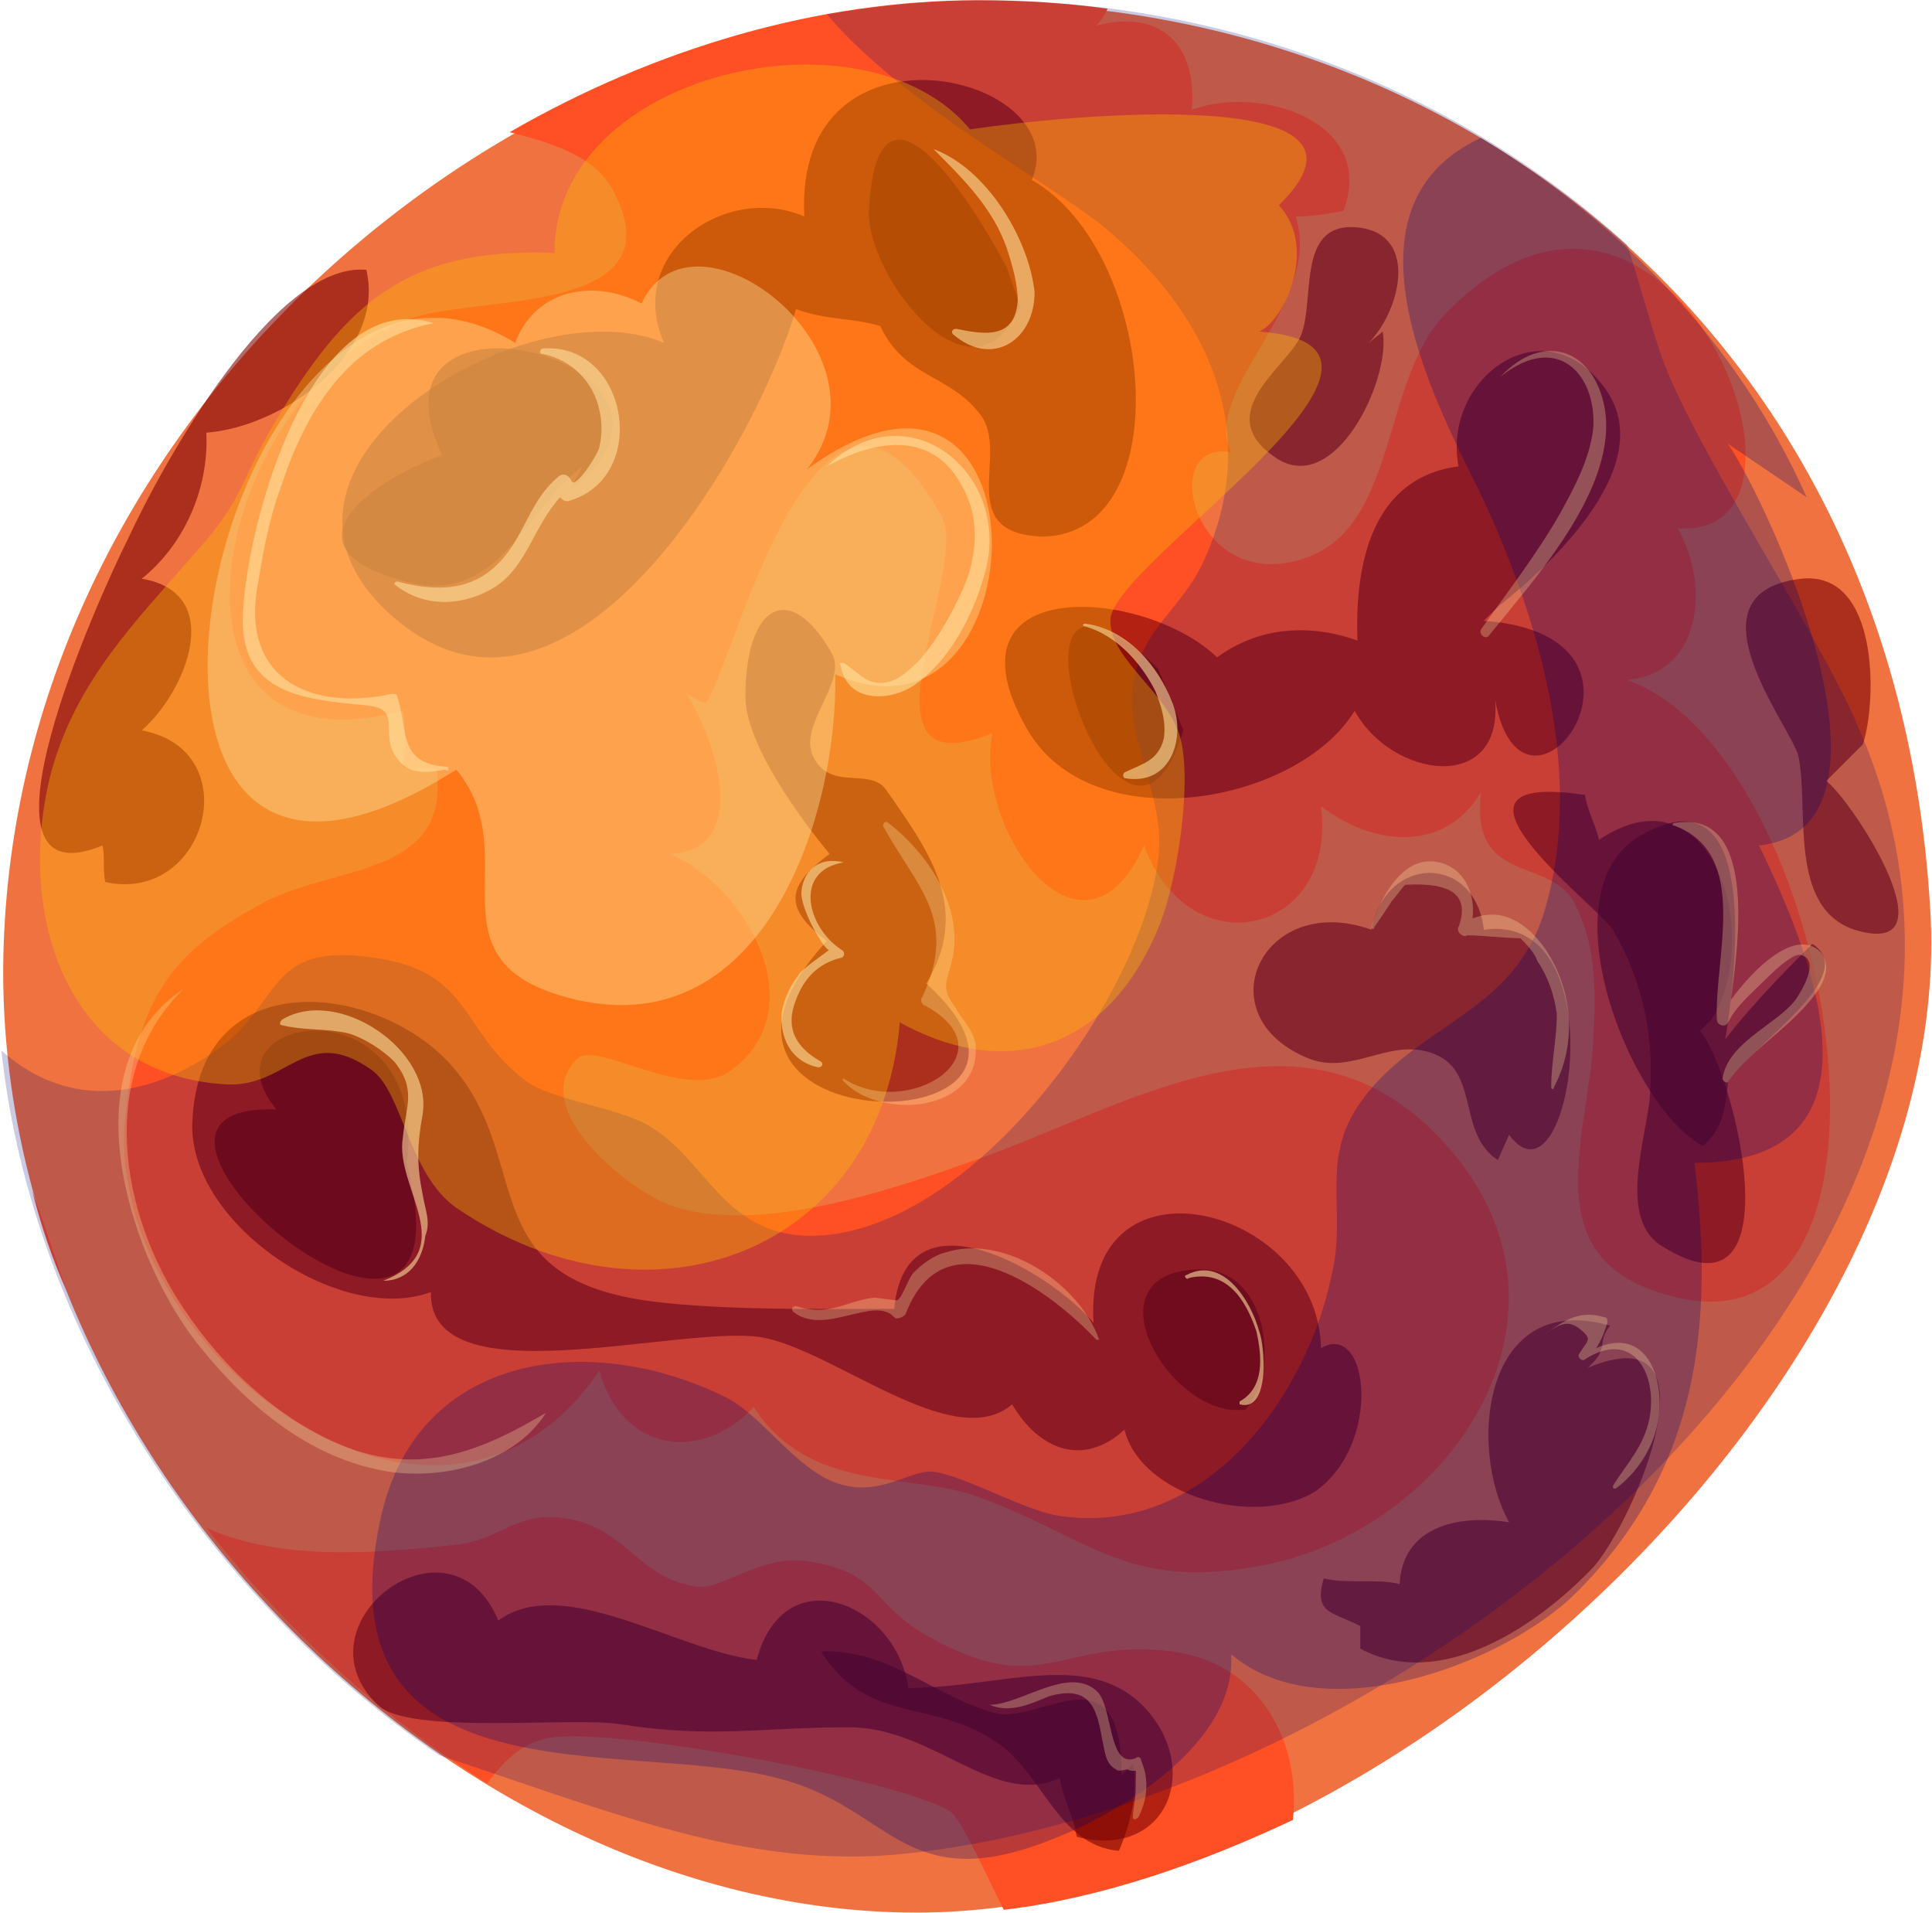 <svg width="1198" height="1186" viewBox="0 0 1198 1186" fill="none" xmlns="http://www.w3.org/2000/svg">
<path d="M1196.93 564.237C1214.34 853.246 857.429 1185.78 568.42 1185.78C277.671 1185.78 -13.079 893.289 2.59 578.165C18.259 252.595 317.714 1.889 608.463 1.889C897.472 1.889 1176.03 202.106 1196.93 564.237Z" fill="#F17241"/>
<path d="M1008.89 421.474C1054.16 417.992 1061.12 364.02 1040.23 327.459C1146.43 336.164 1035.01 50.637 895.728 195.142C857.426 235.185 866.131 323.977 812.16 344.869C740.778 372.725 716.404 271.746 763.411 280.451C744.26 242.149 820.865 188.178 803.455 134.206C813.901 134.206 824.347 132.465 833.052 130.724C853.944 75.012 780.821 52.378 739.037 68.048C742.519 28.004 719.885 5.371 679.842 15.817C683.324 12.335 685.065 8.853 686.806 5.371C660.691 1.889 634.576 0.148 606.72 0.148C507.482 0.148 406.503 29.745 315.97 81.976C343.827 88.94 369.942 97.645 380.388 118.537C420.431 195.142 298.56 182.955 256.775 196.883C133.163 236.926 80.933 485.891 249.812 440.625C251.553 447.589 251.553 468.481 249.812 475.445C253.294 477.186 268.963 475.445 270.704 477.186C279.409 543.345 208.027 536.381 164.502 559.014C101.825 592.093 84.415 623.431 77.451 694.813C65.264 835.835 270.704 997.75 371.683 849.763C385.611 900.253 434.359 907.217 467.438 872.397C502.259 926.368 564.935 912.44 606.72 928.109C678.101 954.224 698.994 987.304 786.044 969.893C902.692 945.519 989.743 811.461 895.728 708.741C806.936 611.244 697.252 687.849 599.756 720.928C551.007 738.338 467.438 766.195 415.208 747.043C390.834 738.338 326.416 687.849 357.755 656.511C369.942 644.324 425.654 684.367 453.51 663.475C505.741 625.172 462.215 548.568 415.208 529.417C463.956 527.676 446.546 463.258 425.654 430.179C429.136 431.92 437.841 437.143 437.841 435.402C453.511 417.992 507.482 181.214 584.087 320.495C601.497 353.574 524.892 491.114 615.425 454.553C603.238 513.747 671.137 609.503 709.439 524.194C737.296 600.798 829.569 579.906 819.123 499.819C850.461 524.194 895.728 529.417 918.361 491.114C911.397 548.568 960.145 531.158 975.814 559.014C989.743 585.129 989.743 612.985 988.002 644.324C984.52 708.741 949.699 783.605 1040.23 804.497C1196.92 841.058 1139.47 468.481 1008.89 421.474Z" fill="#FF4F24"/>
<path d="M19.991 738.338C25.214 759.23 32.178 780.122 40.883 799.273C33.919 778.381 26.955 757.489 19.991 738.338Z" fill="#FF4F24"/>
<path d="M726.848 1023.86C655.466 1015.16 646.761 1055.2 573.639 1013.42C540.559 994.267 545.782 975.116 502.257 968.152C472.66 962.929 448.285 985.562 432.616 983.821C396.055 978.598 389.091 949 354.271 942.036C321.191 935.072 312.486 954.224 282.889 957.706C234.141 962.929 174.946 968.152 127.939 947.259C176.687 1009.94 235.882 1063.91 302.04 1105.69C312.486 1091.76 322.933 1081.32 338.602 1077.84C375.163 1069.13 559.71 1103.95 589.308 1123.1C596.272 1128.33 610.2 1159.66 622.387 1184.04C681.581 1177.07 742.517 1156.18 801.711 1128.33C806.934 1079.58 780.819 1030.83 726.848 1023.86Z" fill="#FF4F24"/>
<path opacity="0.59" d="M848.709 212.552C867.86 193.401 880.048 146.393 843.486 141.17C803.443 135.947 815.631 184.696 806.925 207.329C799.961 226.48 749.472 256.077 791.256 283.934C827.817 308.308 862.637 235.185 857.414 205.588L848.709 212.552Z" fill="#7D0204"/>
<path opacity="0.59" d="M570.16 616.468C604.98 565.978 577.124 529.417 549.268 489.374C538.822 475.446 514.447 491.115 504.001 468.482C495.296 449.33 524.894 423.215 516.188 405.805C490.073 358.798 462.217 374.467 462.217 431.92C462.217 461.517 497.037 508.525 514.447 529.417C488.332 548.568 484.85 562.496 512.706 583.388C394.317 712.224 693.772 712.224 570.16 606.022V616.468V616.468Z" fill="#7D0204"/>
<path opacity="0.59" d="M819.116 835.836C817.375 747.044 671.13 710.483 678.095 820.167C651.979 788.828 561.446 734.857 554.482 811.461C510.957 811.461 422.165 813.202 382.122 802.756C296.812 781.864 328.151 713.965 279.402 659.993C234.136 609.504 122.711 595.576 119.229 696.554C117.488 759.231 211.502 821.908 267.215 801.015C265.474 867.174 418.683 821.908 470.914 828.872C516.18 835.836 591.044 901.994 627.605 870.656C645.015 900.253 672.871 908.958 697.245 886.325C707.691 928.109 779.074 947.261 815.635 924.627C857.42 895.03 848.714 818.426 819.116 835.836Z" fill="#7D0204"/>
<path opacity="0.59" d="M639.8 111.573C667.657 45.415 491.815 5.371 498.779 134.206C450.03 113.314 387.354 156.84 411.728 212.552C326.418 175.991 136.647 290.898 244.59 383.172C354.274 477.186 469.181 275.229 493.555 191.66C512.706 198.624 528.376 196.883 545.786 202.106C561.455 235.185 589.311 231.703 608.462 257.819C625.873 282.193 591.052 330.941 646.765 332.682C732.075 330.941 716.405 155.099 639.8 111.573Z" fill="#7D0204"/>
<path opacity="0.59" d="M928.798 376.209C961.878 350.093 1029.78 287.417 994.957 240.409C956.655 188.179 893.978 235.186 904.424 289.158C850.452 296.122 840.007 350.093 841.748 397.101C812.15 386.655 780.812 388.396 754.697 407.547C709.431 364.021 582.336 355.316 636.308 451.072C676.351 522.454 805.186 498.08 840.006 440.626C862.639 482.41 932.28 492.857 927.057 433.662C944.467 531.159 1045.45 393.619 920.093 384.914L928.798 376.209Z" fill="#7D0204"/>
<path opacity="0.59" d="M843.493 1022.12C892.241 1048.24 951.436 1009.94 987.997 971.634C1014.11 942.036 1068.08 813.201 984.515 848.022C998.443 835.835 989.739 832.353 998.444 821.906C920.098 799.273 909.651 896.77 935.767 943.778C902.687 938.554 869.609 947.26 867.868 982.08C853.94 978.598 834.788 982.08 820.86 978.598C813.896 1001.23 827.824 999.49 843.493 1008.2V1022.12V1022.12Z" fill="#7D0204"/>
<path opacity="0.59" d="M63.517 524.194C65.258 531.158 63.516 538.122 65.257 546.828C127.934 560.756 154.049 465 87.891 452.813C115.747 428.438 140.121 367.503 87.891 358.798C114.006 337.906 129.675 303.085 127.934 268.265C174.941 264.783 239.359 219.517 227.172 167.286C169.718 162.063 100.078 289.157 79.186 334.424C61.776 369.244 -25.275 560.756 63.517 524.194Z" fill="#7D0204"/>
<path opacity="0.59" d="M935.758 703.519C974.06 755.75 1003.66 564.238 920.089 576.425C914.866 529.418 859.154 529.418 850.448 576.425C782.549 552.051 745.987 630.396 812.146 656.512C840.002 666.958 864.376 640.843 892.232 654.771C916.606 666.958 904.42 703.519 928.794 719.188L935.758 703.519Z" fill="#7D0204"/>
<path opacity="0.59" d="M1155.13 461.516C1163.83 435.401 1165.57 353.573 1116.82 358.796C1043.7 367.501 1109.86 449.329 1115.08 468.48C1122.05 499.818 1108.12 562.495 1149.9 576.423C1212.58 595.574 1149.9 498.077 1132.49 484.149L1155.13 461.516Z" fill="#7D0204"/>
<path opacity="0.59" d="M563.186 1046.5C556.222 994.268 486.581 964.67 469.171 1029.09C420.423 1023.86 349.041 975.117 308.998 1004.71C279.4 933.332 181.904 1006.45 234.134 1056.94C253.285 1076.1 356.006 1063.91 385.603 1069.13C441.315 1077.84 472.653 1070.87 526.625 1070.87C578.855 1070.87 617.157 1121.36 657.201 1102.21C658.942 1114.4 665.906 1126.58 667.647 1138.77C721.618 1152.7 744.252 1100.47 712.913 1062.17C678.093 1020.38 622.381 1046.5 563.186 1046.5Z" fill="#7D0204"/>
<path opacity="0.59" d="M1061.13 632.137C1094.2 579.907 1061.13 473.705 991.485 520.712C989.744 512.007 984.521 503.302 982.78 492.856C878.319 477.187 989.744 560.756 1000.19 576.425C1019.34 609.504 1026.31 644.324 1022.82 682.627C1019.34 710.483 1003.67 757.49 1031.53 773.159C1113.36 823.649 1076.79 666.958 1054.16 639.101L1061.13 632.137Z" fill="#7D0204"/>
<path opacity="0.6" d="M352.512 304.826C458.714 224.739 218.454 163.803 274.166 282.192C230.641 297.862 171.446 339.646 251.533 360.538C308.987 376.207 324.656 317.013 361.217 289.157L352.512 304.826Z" fill="#750400"/>
<path opacity="0.66" d="M251.549 726.152C270.701 606.022 120.973 626.914 171.463 687.85C37.404 682.627 302.039 903.736 251.549 719.188V726.152Z" fill="#750400"/>
<path opacity="0.6" d="M772.121 874.138C794.754 849.764 786.048 783.605 740.781 787.087C678.105 790.569 719.89 868.915 763.416 874.138H772.121Z" fill="#750400"/>
<path opacity="0.6" d="M718.137 414.51C603.23 304.826 695.505 579.907 733.807 452.813L718.137 414.51Z" fill="#750400"/>
<path opacity="0.6" d="M624.122 165.544C606.712 132.465 544.035 28.004 538.812 130.724C537.071 170.767 603.229 257.818 632.827 189.918L624.122 165.544Z" fill="#750400"/>
<path opacity="0.6" d="M695.506 1100.47C695.506 1020.38 645.016 1069.13 617.16 1062.17C578.858 1051.72 551.001 1022.12 509.217 1023.87C537.073 1069.13 578.858 1053.46 617.16 1079.58C646.757 1098.73 655.463 1144 693.765 1147.48C700.729 1131.81 705.952 1110.92 702.47 1093.51L695.506 1100.47Z" fill="#750400"/>
<path opacity="0.6" d="M1123.79 585.129C1111.6 597.316 1087.23 621.69 1069.82 644.323C1080.27 579.905 1085.49 477.186 1015.85 518.97C958.396 553.79 1010.63 686.107 1055.89 710.482C1068.08 700.035 1069.82 687.848 1071.56 670.438C1090.71 644.323 1153.39 604.28 1123.79 585.129Z" fill="#750400"/>
<path opacity="0.21" d="M1151.65 449.33C1127.28 391.876 1048.93 275.228 1029.78 219.516C1021.07 193.401 1015.85 172.508 1008.89 151.616C899.203 52.378 756.439 0.148 608.453 0.148C577.115 0.148 544.036 3.63 512.697 8.853C559.705 64.566 653.72 115.055 685.058 141.17C747.735 193.401 782.555 264.782 747.734 344.869C733.806 377.948 707.691 388.394 702.468 424.956C697.245 458.035 723.36 494.596 718.137 532.899C707.691 619.949 599.748 767.936 500.51 766.195C448.28 764.454 437.834 719.187 403.014 698.295C382.121 686.108 343.819 682.626 326.408 670.439C284.624 639.101 293.329 602.539 232.394 593.834C162.753 583.388 176.681 623.431 131.415 653.029C79.185 687.849 33.918 680.885 0.839 651.288C19.99 827.13 129.674 990.786 272.437 1088.28C378.639 1123.1 463.949 1159.66 561.446 1149.22C880.051 1116.14 1296.15 773.159 1151.65 449.33Z" fill="#000072"/>
<path opacity="0.27" d="M918.356 85.457C827.823 127.241 887.018 243.889 916.615 303.084C953.177 379.689 982.773 477.185 958.399 562.495C939.248 630.395 876.572 633.877 841.752 686.107C819.119 720.928 834.788 750.525 826.082 788.827C810.413 867.173 747.737 950.742 660.686 940.296C638.053 938.555 601.491 915.921 578.858 912.439C566.671 910.698 547.52 926.367 524.887 921.144C497.031 915.921 474.397 879.36 451.764 867.173C369.936 825.388 258.512 835.835 235.878 942.037C197.576 1119.62 387.347 1077.84 481.362 1102.21C552.743 1119.62 559.707 1177.07 651.981 1140.51C697.247 1123.1 766.888 1079.58 763.406 1025.61C820.86 1074.35 934.026 1030.83 977.551 987.303C1054.16 910.698 1062.86 820.165 1050.67 720.928C1176.03 720.928 1123.8 592.092 1090.72 524.193C1188.21 513.747 1099.42 317.012 1071.57 275.228L1120.31 308.307C1076.79 210.81 1003.67 137.687 918.356 85.457Z" fill="#000072"/>
<path opacity="0.37" d="M601.487 80.234C537.07 1.889 343.817 43.673 343.817 156.839C253.284 153.357 214.982 186.436 169.715 263.041C147.082 301.343 152.305 308.307 119.226 344.869C84.406 384.912 47.844 421.473 32.175 477.186C9.542 560.755 37.398 665.216 138.377 672.18C178.421 675.662 188.867 633.877 230.651 663.475C249.802 677.403 253.284 727.892 282.881 748.784C403.011 830.612 545.775 776.641 557.962 633.877C627.603 672.18 690.28 647.805 719.877 571.201C730.323 543.344 739.027 485.891 732.063 458.035C725.099 430.179 688.538 409.286 688.538 384.912C686.797 350.092 906.165 214.293 780.812 205.588C796.482 198.623 817.373 153.357 792.999 127.242C871.344 50.637 658.941 71.529 601.487 80.234Z" fill="#FBB901"/>
<path opacity="0.4" d="M500.515 290.898C557.969 217.775 429.134 120.278 397.796 188.178C368.198 172.509 331.637 179.473 319.45 212.552C134.902 99.386 19.995 644.324 282.889 477.186C328.155 531.158 260.256 597.316 357.753 619.949C474.401 646.065 519.667 505.042 517.926 417.992C646.761 475.445 653.725 179.473 500.515 290.898Z" fill="#FFE4A1"/>
<path opacity="0.58" d="M336.851 216.033C335.11 216.033 333.369 219.515 336.851 219.515C354.261 222.997 368.189 236.925 371.671 254.336C373.412 261.3 373.412 270.005 371.671 276.969C371.671 280.451 356.002 304.825 354.261 297.861C352.52 294.379 349.038 292.638 345.556 296.12C333.369 306.566 328.146 320.494 321.182 332.681C303.771 364.02 279.397 369.243 246.318 360.537C244.577 360.537 244.577 362.278 244.577 362.278C261.987 376.207 284.62 376.207 303.771 365.761C326.405 353.573 329.887 327.458 347.297 308.307C349.038 310.048 350.779 311.789 354.261 310.048C403.009 294.379 389.081 212.551 336.851 216.033Z" fill="#FFE4A1"/>
<path opacity="0.58" d="M261.986 740.08C258.504 722.67 258.504 710.483 261.986 691.332C268.95 651.289 209.756 611.245 174.935 632.137C173.194 633.878 173.194 635.619 174.935 635.619C188.863 639.101 202.791 637.36 216.72 640.842C227.166 644.325 237.612 651.289 244.576 658.253C258.504 675.663 251.54 686.109 249.799 705.26C244.576 736.598 286.36 774.901 237.612 794.052C253.281 794.052 261.986 781.865 263.727 766.196C267.209 757.491 263.727 750.527 261.986 740.08Z" fill="#FFE4A1"/>
<path opacity="0.58" d="M578.853 92.422C577.112 92.422 577.112 92.422 578.853 92.422C598.004 111.573 615.414 128.983 624.119 153.357C627.601 163.804 631.083 175.991 631.083 186.437C629.342 210.811 610.191 207.329 592.781 203.847C591.04 203.847 589.299 205.588 591.04 207.329C615.414 228.221 641.529 210.811 641.529 181.214C638.047 148.134 611.932 104.609 578.853 92.422Z" fill="#FFE4A1"/>
<path opacity="0.58" d="M726.841 435.401C718.136 412.768 698.985 390.135 672.87 386.653C671.129 386.653 671.129 388.394 672.87 388.394C692.021 393.617 707.691 411.027 716.396 428.437C719.878 437.142 723.359 447.588 721.618 458.034C718.136 471.963 707.69 473.704 697.244 478.927C695.503 480.668 697.244 482.409 697.244 482.409C726.841 487.632 735.546 456.293 726.841 435.401Z" fill="#FFE4A1"/>
<path opacity="0.58" d="M277.656 475.445C246.318 473.704 253.282 452.811 246.318 431.919C246.318 430.178 244.577 430.178 242.836 430.178C195.829 440.624 150.562 423.214 159.268 365.761C162.75 344.869 166.231 323.976 173.195 304.825C188.865 256.077 214.98 210.81 268.951 200.364C190.606 175.99 150.562 334.422 150.562 384.912C150.562 430.178 188.865 433.66 225.426 437.142C251.541 438.883 234.131 454.552 246.318 470.222C253.282 480.668 265.469 478.927 275.915 477.186C279.397 478.927 277.656 475.445 277.656 475.445Z" fill="#FFE4A1"/>
<path opacity="0.58" d="M512.696 289.157C512.696 290.898 512.696 290.898 512.696 289.157C540.552 273.488 575.373 266.524 594.524 297.862C606.711 317.013 606.711 337.905 599.747 358.797C592.783 376.207 582.336 395.359 570.149 409.287C564.926 414.51 557.962 421.474 549.257 423.215C537.07 424.956 531.847 416.251 523.142 411.028C521.401 411.028 519.66 411.028 521.401 412.769C524.883 435.402 550.998 435.402 566.667 424.956C589.301 409.287 603.229 381.43 610.193 357.056C629.344 294.38 563.185 240.408 512.696 289.157Z" fill="#FFE4A1"/>
<path opacity="0.58" d="M523.145 534.64C509.217 531.158 498.771 538.122 497.03 552.05C495.289 562.496 512.699 592.093 514.44 588.611C512.699 590.352 497.03 600.798 495.289 604.28C490.066 611.244 486.584 618.209 484.843 626.914C483.102 642.583 490.066 658.252 507.476 661.734C509.217 661.734 510.958 659.993 509.217 658.252C493.548 649.547 486.584 637.36 493.548 619.95C498.771 606.021 507.476 597.316 521.404 593.834C523.145 593.834 524.886 590.352 521.404 588.611C500.512 574.683 491.807 539.863 523.145 534.64Z" fill="#FFE4A1"/>
<path opacity="0.58" d="M780.814 825.388C775.591 806.237 758.18 778.381 735.547 790.568C733.806 790.568 735.547 794.05 737.288 792.309C759.922 787.086 772.108 804.496 779.072 825.388C782.554 841.058 784.296 860.209 768.626 868.914V870.655C787.778 875.878 784.296 834.094 780.814 825.388Z" fill="#FFE4A1"/>
<path opacity="0.3" d="M1129.02 590.352C1113.35 574.682 1087.23 600.798 1073.3 619.949C1078.53 581.646 1088.97 501.56 1038.48 510.265C1036.74 510.265 1036.74 512.006 1038.48 512.006C1085.49 529.416 1062.86 593.833 1064.6 632.136C1064.6 635.618 1069.82 637.359 1071.56 633.877C1076.79 623.431 1085.49 616.467 1094.2 607.762C1097.68 604.28 1111.61 590.351 1116.83 592.092C1129.02 595.575 1116.83 614.726 1113.35 619.949C1101.16 635.618 1071.56 646.064 1068.08 668.697C1068.08 670.438 1071.56 672.179 1071.56 670.438C1087.23 649.546 1109.87 637.359 1125.53 616.467C1130.76 609.503 1135.98 599.057 1129.02 590.352Z" fill="#FFE4A1"/>
<path opacity="0.3" d="M707.693 1091.76C707.693 1090.02 705.952 1088.28 704.211 1090.02C686.801 1096.99 690.282 1056.94 679.836 1048.24C662.426 1032.57 632.829 1056.94 613.678 1056.94C625.865 1062.17 638.052 1056.94 650.239 1051.72C674.613 1044.76 679.836 1056.94 683.318 1077.84C685.059 1084.8 685.059 1093.51 692.023 1096.99C693.764 1098.73 697.247 1096.99 698.988 1096.99C705.952 1100.47 704.211 1091.76 704.211 1109.17C704.211 1116.14 702.47 1121.36 702.47 1126.59C702.47 1128.33 704.21 1128.33 705.951 1126.59C711.174 1116.14 712.916 1103.95 707.693 1091.76Z" fill="#FFE4A1"/>
<path opacity="0.3" d="M994.963 252.596C987.999 216.035 956.661 205.589 930.546 233.445C965.366 205.589 989.74 231.704 987.999 264.783C986.258 283.934 975.812 303.086 967.106 318.755C953.178 343.129 935.768 365.762 918.358 390.136C916.617 393.618 921.84 397.1 923.581 393.618C953.178 357.057 1003.67 301.345 994.963 252.596Z" fill="#FFE4A1"/>
<path opacity="0.3" d="M592.791 625.172C582.345 611.244 587.568 609.502 591.05 592.092C596.273 560.754 575.381 529.416 551.007 510.265C549.266 508.524 547.524 510.265 547.524 512.006C568.417 550.308 594.532 569.459 571.898 618.208C570.157 619.949 571.899 623.431 573.64 623.431C627.611 653.028 563.194 694.812 523.15 668.697C523.15 668.697 521.409 668.697 523.15 670.438C545.783 694.812 608.46 689.589 604.978 647.805C603.237 637.359 596.273 632.136 592.791 625.172Z" fill="#FFE4A1"/>
<path opacity="0.3" d="M958.395 588.611C946.208 571.201 930.539 562.496 913.129 569.46C914.87 553.791 907.906 538.121 892.237 534.639C869.604 529.416 855.676 557.273 850.453 574.683C850.453 576.424 852.194 576.424 852.194 574.683C848.712 579.906 864.38 557.273 862.639 559.014C866.121 555.532 867.862 552.05 871.344 548.567C900.942 546.826 911.388 555.532 904.424 574.683C902.683 578.165 907.906 581.647 909.647 579.906C920.093 579.906 932.281 581.647 942.727 581.647C946.209 585.129 951.431 590.352 953.172 595.575C960.136 606.021 963.619 616.467 965.36 628.654C965.36 644.323 961.877 658.251 961.877 673.921C961.877 675.662 963.619 675.662 963.619 673.921C977.547 647.805 975.805 614.726 958.395 588.611Z" fill="#FFE4A1"/>
<path opacity="0.3" d="M1026.29 851.504C1019.33 832.353 1005.4 828.871 989.729 835.835C993.212 830.612 994.952 825.389 996.693 820.166C996.693 818.425 996.693 816.684 994.952 816.684C977.542 811.46 968.837 820.166 954.909 828.871C963.614 823.648 970.578 816.684 979.283 823.648C987.988 830.612 984.506 830.612 979.283 839.317C977.542 841.058 981.024 844.54 982.765 842.799C1012.36 823.648 1028.03 851.504 1022.81 879.36C1019.33 896.77 1008.88 907.216 1000.18 921.144C1000.18 922.885 1000.17 922.886 1001.92 922.886C1022.81 907.216 1035 879.36 1026.29 851.504Z" fill="#FFE4A1"/>
<path opacity="0.3" d="M585.824 776.642C578.86 778.383 571.896 783.606 566.673 788.829C563.19 792.311 559.708 804.498 556.226 806.239L542.298 804.498C524.888 806.239 514.442 816.685 493.55 809.721C491.809 809.721 490.068 811.462 491.809 813.203C510.96 828.872 542.298 802.757 554.485 816.685C556.226 818.426 559.708 816.685 561.449 814.944C585.823 750.527 651.982 801.016 679.838 830.613H681.58C669.393 795.793 622.385 764.455 585.824 776.642Z" fill="#FFE4A1"/>
<path opacity="0.3" d="M338.6 875.879C300.298 898.512 263.736 914.181 218.47 898.512C174.945 882.843 138.383 848.022 114.009 811.461C73.966 752.267 60.038 665.216 114.009 612.985C42.627 659.993 79.189 774.9 119.232 828.871C147.088 865.433 185.391 900.253 232.398 910.699C268.959 919.404 317.708 908.958 338.6 875.879C340.341 875.879 340.341 875.879 338.6 875.879Z" fill="#FFE4A1"/>
</svg>
